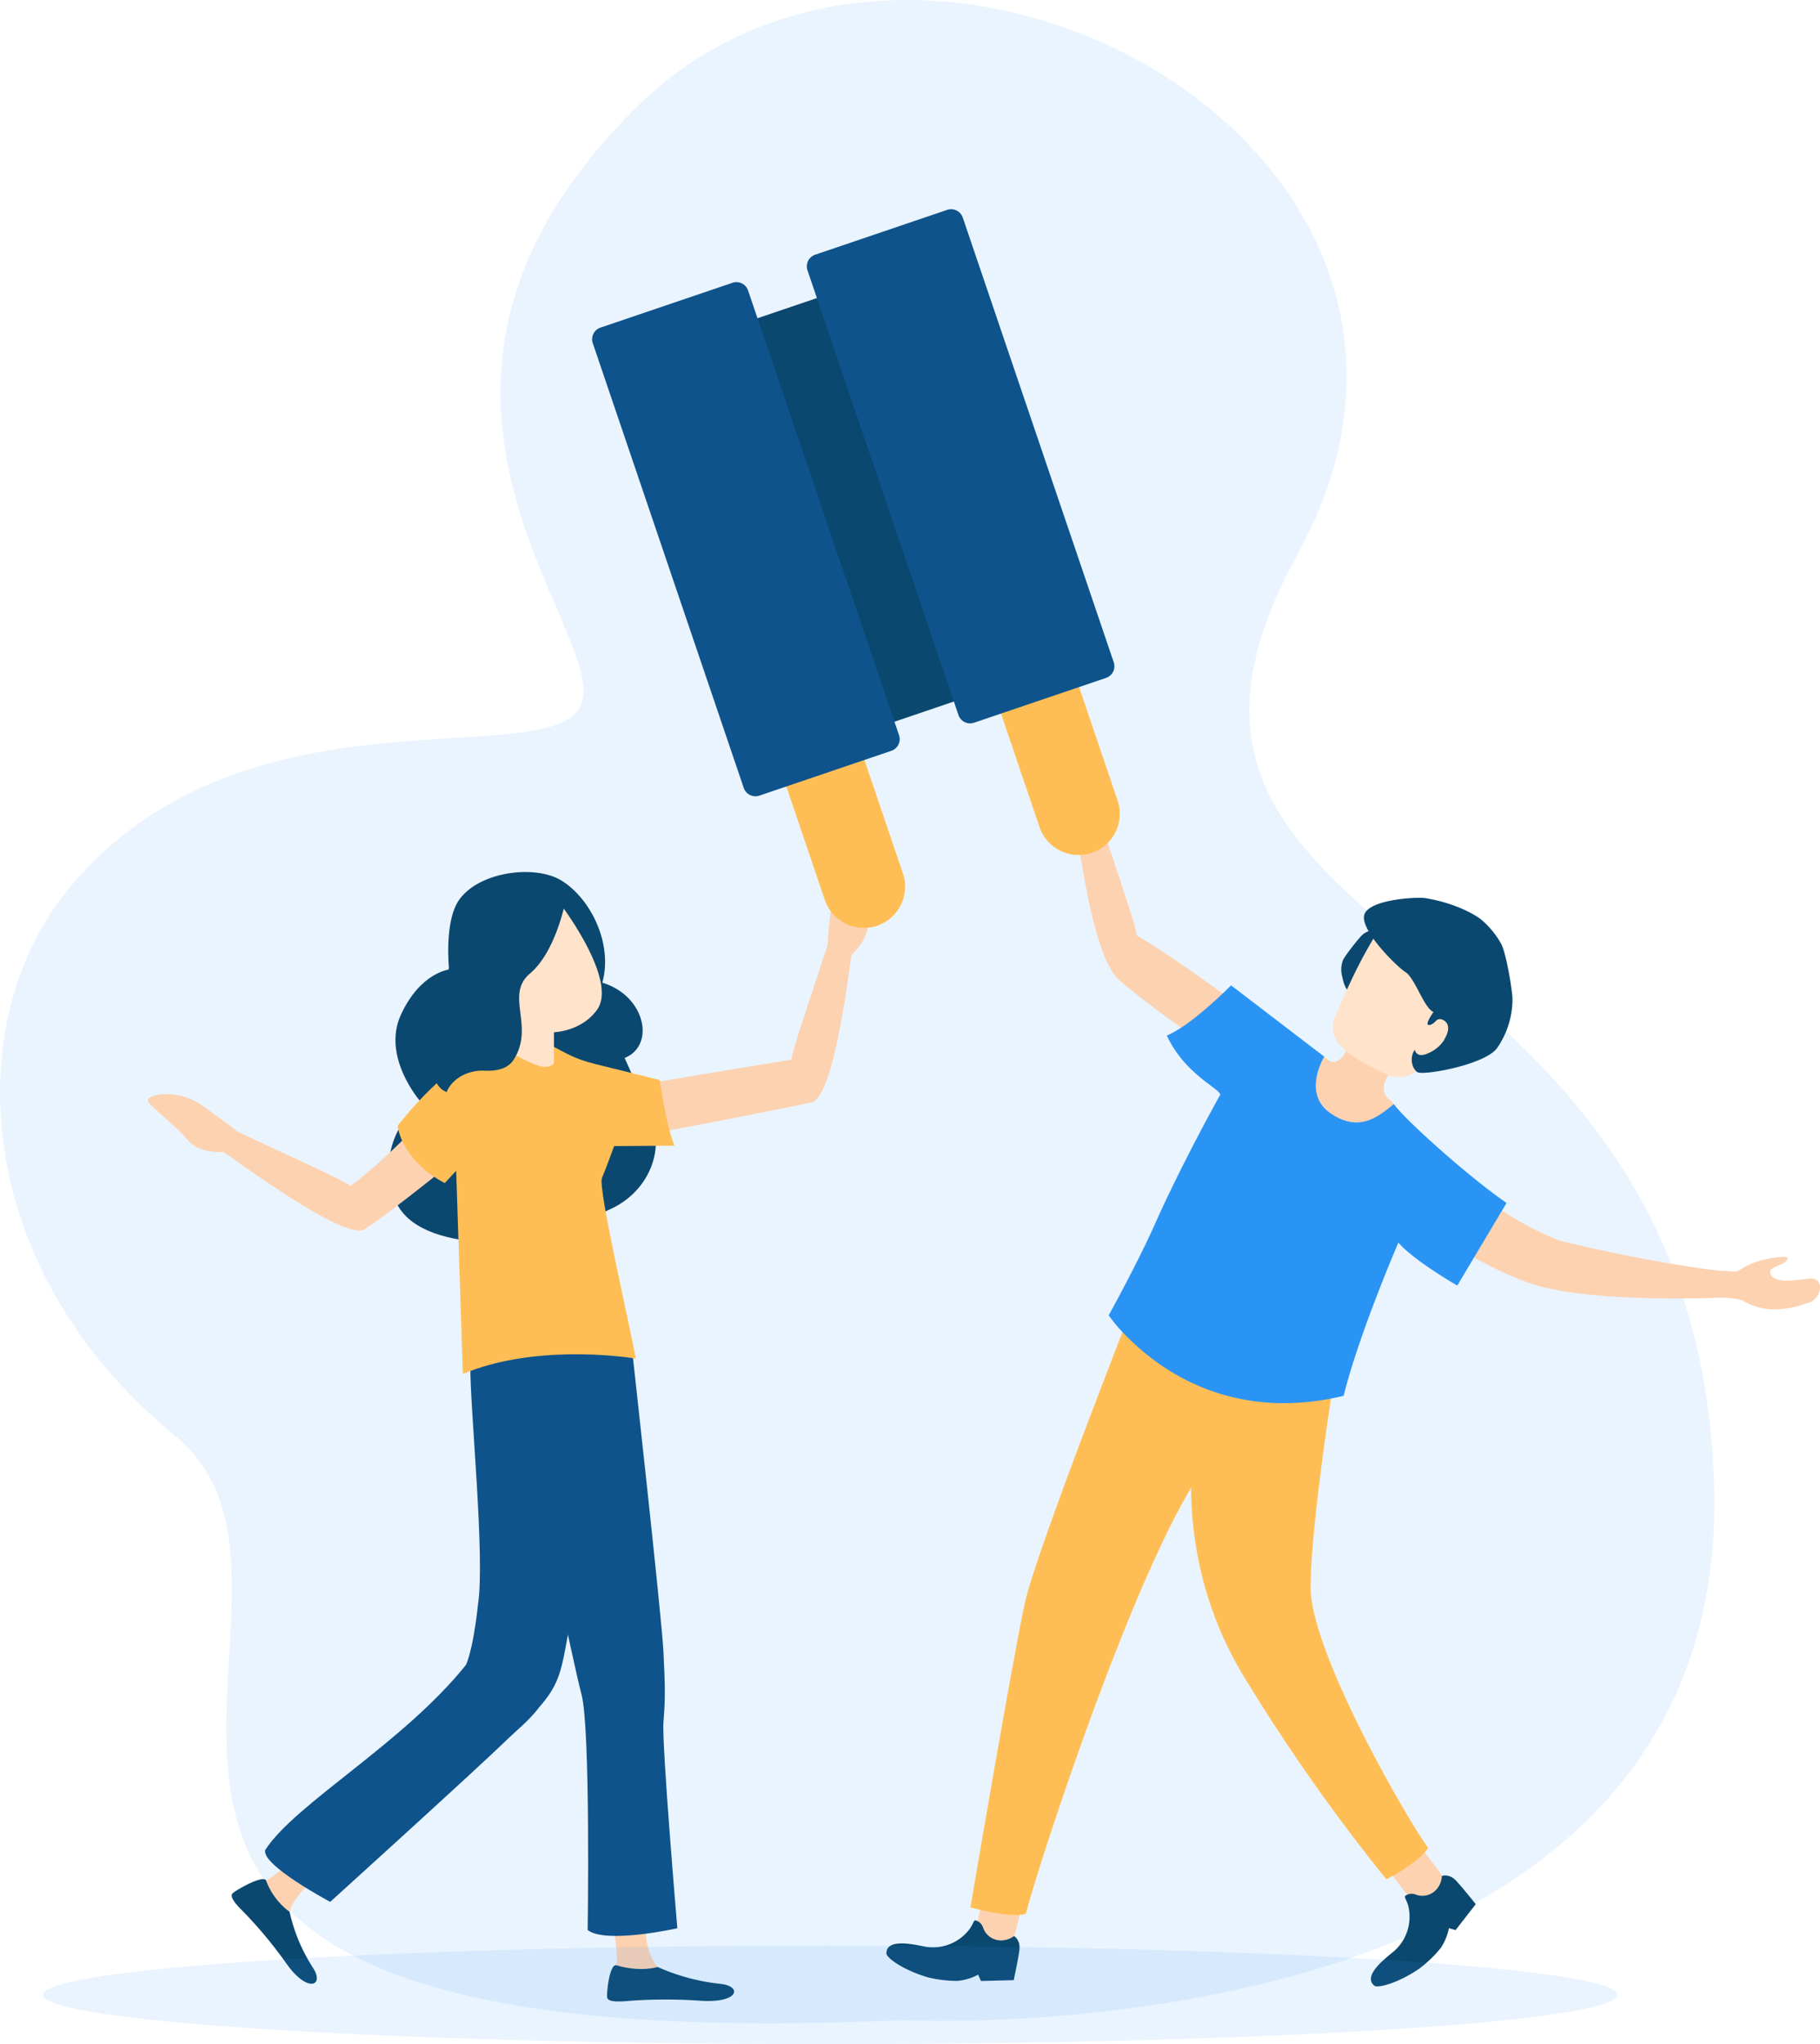 <svg xmlns="http://www.w3.org/2000/svg" viewBox="0 0 601.259 675.151">
  <g id="Dessert" transform="translate(300.63 337.576)">
    <g id="Dessert-2" data-name="Dessert" transform="translate(-300.629 -337.576)">
      <g id="Background">
        <path id="パス_100" data-name="パス 100" d="M799.232,667.215s274.342,14.316,267.722-177.739S855.769,316.513,929.423,182.908,806.227-58.051,711.406,34.994s-10.277,172.451-18.554,197.162-112.894-9.883-170.769,63.02c-34.164,43.035-31.107,123.652,36.358,178.952S462.708,682.412,799.232,667.215Z" transform="translate(-500.693 0.003)" fill="#2a94f4" opacity="0.1"/>
      </g>
      <g id="Characters" transform="translate(48.823 248.044)">
        <g id="グループ_104" data-name="グループ 104" transform="translate(244.009)">
          <path id="パス_101" data-name="パス 101" d="M1124.1,503.216c.019,1.557-34.458-22.142-44.4-31.382-8.552-8.971-12.8-45.929-13.447-48.748-5.483-5.045-6.051-10.665-5.414-13.584s.088-12.028.575-10.409c-.594-4.145,10.44-3.357,11.54,7.652,1.094,10.865,1.119,9.115,1.176,12.878,3.163,10.315,11.746,34.6,11.99,38.083,15.641,9.083,42.284,29.525,42.284,29.525Z" transform="translate(-1003.422 -396.78)" fill="#fcd2b1"/>
          <g id="グループ_103" data-name="グループ 103" transform="translate(0 48.491)">
            <g id="グループ_102" data-name="グループ 102">
              <path id="パス_102" data-name="パス 102" d="M1438.976,679.321c4.607-1.019,6.158-8.771.331-8.046-.312.037-.844.056-2.119.231-1.088.144-2.294.175-3.382.344-.988.15-5.808.319-6.92-1.775-1.707-3.213,4.857-2.738,5.507-5.532.2-.875-4.639-.363-7.264.325a29.626,29.626,0,0,0-5.4,1.732c-1.475.65-3.407,2.119-4.37,2.269a23.317,23.317,0,0,1-3.738-.169l-.9,8.833s5.376.219,6.776.95a20.752,20.752,0,0,0,10.709,2.951,39.6,39.6,0,0,0,7.271-1.006C1435.469,680.421,1438.626,679.4,1438.976,679.321Z" transform="translate(-1134.659 -545.472)" fill="#fcd2b1"/>
              <g id="グループ_96" data-name="グループ 96" transform="translate(160.054 310.663)">
                <path id="パス_103" data-name="パス 103" d="M1234.99,982.165s5.376,7.552,7.833,9.827,10.421-4.807,10.146-6.92-10.3-13.772-10.3-13.772" transform="translate(-1228.838 -971.3)" fill="#fcd2b1"/>
                <path id="パス_104" data-name="パス 104" d="M1253.35,992.65c2.375,2.55,6.439,7.708,6.439,7.708l-6.658,8.546-2.2-.625a18.236,18.236,0,0,1-2.707,6.545,39.8,39.8,0,0,1-7.2,6.9c-7.22,4.889-13.678,6.4-14.728,5.551-4.389-3.532,5.138-10.121,6.864-11.727a15.187,15.187,0,0,0,4.257-14.953c-.85-2.613-1.657-2.726-.313-3.344a3.5,3.5,0,0,1,2.776-.106,6.215,6.215,0,0,0,7.064-1.813,7.375,7.375,0,0,0,1.669-4.295C1248.6,991.031,1250.974,990.1,1253.35,992.65Z" transform="translate(-1225.149 -978.634)" fill="#0b4870"/>
              </g>
              <g id="グループ_97" data-name="グループ 97" transform="translate(0 327.61)">
                <path id="パス_105" data-name="パス 105" d="M1019.314,999.367s-2.426,8.946-2.625,12.29,10.327,5.007,11.784,3.451,4.107-16.7,4.107-16.7" transform="translate(-986.95 -998.41)" fill="#fcd2b1"/>
                <path id="パス_106" data-name="パス 106" d="M1013.042,1024.473c-.463,3.457-1.869,9.865-1.869,9.865l-10.827.275-.913-2.094a18.169,18.169,0,0,1-6.777,2.057,40.1,40.1,0,0,1-9.9-1.188c-8.358-2.475-13.622-6.514-13.634-7.864-.056-5.633,11.084-2.451,13.422-2.138a15.186,15.186,0,0,0,14.259-6.2c1.482-2.319,1.057-3.013,2.382-2.363a3.519,3.519,0,0,1,1.844,2.082,6.22,6.22,0,0,0,5.883,4.307,7.4,7.4,0,0,0,4.376-1.432C1011.279,1019.778,1013.5,1021.016,1013.042,1024.473Z" transform="translate(-969.12 -1004.475)" fill="#0b4870"/>
              </g>
              <path id="パス_107" data-name="パス 107" d="M1065.934,694.85s-30.551,77.836-34.326,94.577-18.1,101.016-18.1,101.016,13.4,3.8,18.329,2.107c3.37-13.859,37.94-120.8,60.5-149.533S1065.934,694.85,1065.934,694.85Z" transform="translate(-985.76 -557.007)" fill="#ffbe55"/>
              <path id="パス_108" data-name="パス 108" d="M1131.107,743.205s-6.9,37.79,16.36,76.2a613.194,613.194,0,0,0,47.179,67.152s10.059-4.926,13.822-10.321c-7.089-9.7-38.846-64.652-38.834-86.125s8.271-72.41,8.271-72.41l-35.352-8.439Z" transform="translate(-1029.484 -562.408)" fill="#ffbe55"/>
              <path id="パス_109" data-name="パス 109" d="M1314.755,636.336s-40.265,1.907-60.932-3.863-56.05-31.044-56.05-31.044l-41.7-31.913c-10.69-13.384,20.373-18.854,26.956-12.79l-.019.044c.481.388.831.719,1.094.919,4.114,3.482.825,10.215.825,10.215l7.089,2.663s7.639-3.926,12.428.306a17.36,17.36,0,0,1,1.557,1.588c6.533,7.064,22.449,32.27,54.8,45.1,23.543,5.745,49.492,10.008,55.831,10.09C1315.286,633.779,1314.755,636.336,1314.755,636.336Z" transform="translate(-1038.369 -504.306)" fill="#fcd2b1"/>
              <path id="パス_110" data-name="パス 110" d="M1221.774,571.566c-1.319,2.344-9.833,8.108-17.31,5.145-14.572-6.658-6.264-19.992-5.689-20.836.481.388.831.719,1.094.919,4.113,3.482,7.133-4.914,7.133-4.914l14.71,8.121s-6.283,5.745-1.5,9.977A15.189,15.189,0,0,1,1221.774,571.566Z" transform="translate(-1054.131 -503.413)" fill="#fcd2b1"/>
              <path id="パス_111" data-name="パス 111" d="M1182.3,605.559s-13.015,30.094-18.085,50.592c-36.252,8.758-59.976-8.046-70.8-18.76a54.645,54.645,0,0,1-6.82-7.814s9.8-17.7,15.6-30.863c5.864-13.184,14.76-30.325,21.224-41.959.35-1.857-11.634-6.614-17.617-19.592,8.177-3.32,21.217-16.573,21.217-16.573l30.782,23.549s-7.489,12.246,2.138,18.748c9.608,6.539,15.916.819,20.855-3.051,3.907,5.345,24.6,23.912,37.24,32.626l-16.279,27.287S1187.422,611.529,1182.3,605.559Z" transform="translate(-1013.158 -491.683)" fill="#2a94f4"/>
              <g id="グループ_101" data-name="グループ 101" transform="translate(147.478)">
                <g id="グループ_98" data-name="グループ 98" transform="translate(2.796 10.623)">
                  <path id="パス_112" data-name="パス 112" d="M1221.811,491.435a6.476,6.476,0,0,0-5.845,2.019c-1.438,1.6-5.145,6.233-5.933,7.914a8.828,8.828,0,0,0-.194,5.457c.413,2.088,1.1,4.338,2.882,5.507a6.106,6.106,0,0,0,4.451.669,7.654,7.654,0,0,0,3.038-1.231,12.207,12.207,0,0,0,2.538-2.744q3.957-5.27,7.914-10.534a3.167,3.167,0,0,0,.913-2.432" transform="translate(-1209.505 -491.342)" fill="#0b4870"/>
                </g>
                <g id="グループ_99" data-name="グループ 99" transform="translate(0 5.804)">
                  <path id="パス_113" data-name="パス 113" d="M1239.832,528.948a63.62,63.62,0,0,1-6.67,5.77c-3.507,2.632-7.189,3.188-11.14,1.163-4.42-2.269-9.233-4.557-13.09-7.908-4.282-3.719-4.876-7.164-2.569-12.328,1.432-3.194,2.807-6.414,4.307-9.583a158.83,158.83,0,0,1,10.728-19.536c.95-1.444,2.063-3.57,4.138-2.682a115.548,115.548,0,0,1,18.717,10.127c4.176,2.788,8.364,6.108,10.1,10.815,1.744,4.739.688,10-.394,14.935-.175.794-.544,1.763-1.35,1.807" transform="translate(-1205.032 -483.634)" fill="#ffe3ca"/>
                </g>
                <g id="グループ_100" data-name="グループ 100" transform="translate(10.275)">
                  <path id="パス_114" data-name="パス 114" d="M1245.356,514.89c1.244-1.213,3.532.075,3.87,1.776s-.563,3.382-1.425,4.889a11.542,11.542,0,0,1-5.076,4.107c-1.938.95-3.932.944-4.451-1.15-1.788,2.6-.988,6.1.8,7.383s22.192-2.332,26.337-7.858a28.3,28.3,0,0,0,5.132-16.254c-.043-2.951-2.044-15.066-3.7-18.167a28.436,28.436,0,0,0-6.108-7.633c-1.576-1.488-8.039-5.645-18.711-7.5-3.182-.556-19.042.431-20.442,5.5s10.64,17.029,13.691,18.96,6.114,11.953,9.183,13.1c0,0-2.894,4.088-1.688,4.288C1243.994,516.54,1245.356,514.89,1245.356,514.89Z" transform="translate(-1221.469 -474.349)" fill="#0b4870"/>
                </g>
              </g>
            </g>
          </g>
        </g>
        <g id="グループ_107" data-name="グループ 107" transform="translate(0 39.965)">
          <g id="グループ_106" data-name="グループ 106">
            <path id="パス_115" data-name="パス 115" d="M726.047,492.918s-1.732-15.9,3.344-23.049c6.62-9.333,25.049-11.678,33.739-6.364,9.621,5.883,17.135,20.817,13.547,33.751,14.366,4.363,17.573,20.817,7.364,24.874l8.4,18.717c5.226,11.634-.5,25.374-12.972,31.151l-22.349,10.346s-41.059,5.826-48.88-13.265,8.252-32.695,8.252-32.695-12.765-14.566-6.364-28.519S726.047,492.918,726.047,492.918Z" transform="translate(-626.513 -460.711)" fill="#0b4870"/>
            <path id="パス_116" data-name="パス 116" d="M850.595,546.825s37.677-7.108,47.523-9.371c7.858-1,12.8-45.929,13.447-48.748,5.482-5.045,6.051-10.665,5.414-13.584s-.088-12.028-.575-10.409c.594-4.145-10.44-3.357-11.54,7.652-1.094,10.865-1.119,9.115-1.175,12.878-3.163,10.315-11.746,34.6-11.99,38.083-16.448,2.638-45.4,7.52-45.4,7.52Z" transform="translate(-679.07 -461.344)" fill="#fcd2b1"/>
            <path id="パス_117" data-name="パス 117" d="M687.958,593.672s-29.044,23.749-37.452,28.925c-6.083,4.688-44.078-23.905-46.7-25.412-7.627.263-10.809-2.432-12.653-4.888s-13.284-11.971-11.7-11.184c-3.626-2.463,8.4-5.883,17.723.981,9.2,6.77,7.852,5.539,10.827,8.108,10.165,4.97,34.876,15.9,37.758,18.148,13.147-9.433,31.695-30.125,31.695-30.125Z" transform="translate(-578.791 -504.697)" fill="#fcd2b1"/>
            <path id="パス_118" data-name="パス 118" d="M824.33,1011.625a59.406,59.406,0,0,1,1.531,12.459c-.763,3.832.006,4.964.006,4.964l15.766-1.238s-6.97-3.157-6.483-18.154S824.33,1011.625,824.33,1011.625Z" transform="translate(-670.835 -664.168)" fill="#fcd2b1"/>
            <path id="パス_119" data-name="パス 119" d="M824.6,1038.294s6.852,2.344,13.628.575a68.477,68.477,0,0,0,20.817,5.576c7.245.844,5.958,6.345-6.42,5.583a166.7,166.7,0,0,0-23.768.019c-2.751.256-7.152.594-7.333-1.182S822.372,1037.707,824.6,1038.294Z" transform="translate(-669.776 -677.215)" fill="#0b4870"/>
            <path id="パス_120" data-name="パス 120" d="M815.468,701.372s10.146,91.226,10.746,103.1.6,16.01,0,23.236,4.589,68.14,4.589,68.14-23.611,5.289-29.625.588c0,0,.982-66.415-2.025-77.773s-14.772-68.928-14.772-68.928l13.559-58.869Z" transform="translate(-655.859 -546.989)" fill="#0e538c"/>
            <path id="パス_121" data-name="パス 121" d="M748.885,795.606s-1.838,19.354-5.7,22.949c-2.413,5.814-2.413,5.814,1.363,8.133,5.751,3.526,17.366,10.315,20.255,7.452,10.815-10.74,11.215-14.522,13.778-28.413.857-3.182,15.928-95.115,15.928-95.115s-47.967-6.677-48.148,6.451S751.292,780.309,748.885,795.606Z" transform="translate(-639.793 -553.753)" fill="#0e538c"/>
            <g id="グループ_105" data-name="グループ 105" transform="translate(27.727 323.654)">
              <path id="パス_122" data-name="パス 122" d="M650.348,978.641a67.213,67.213,0,0,1-9.808,8.683c-3.763,1.769-4.27,3.013-4.27,3.013l10.634,10.8s-1.507-7.026,11.715-15.766S650.348,978.641,650.348,978.641Z" transform="translate(-628.065 -978.442)" fill="#fcd2b1"/>
              <path id="パス_123" data-name="パス 123" d="M634.494,993.259a22.658,22.658,0,0,0,7.77,10.34,56.571,56.571,0,0,0,7.827,18.642c3.663,5.826-1.85,8.221-8.708-1.319a144.611,144.611,0,0,0-14.435-17.41c-1.888-1.863-4.851-4.882-3.432-6.1S633.65,991.265,634.494,993.259Z" transform="translate(-623.145 -983.821)" fill="#0b4870"/>
            </g>
            <path id="パス_124" data-name="パス 124" d="M707.211,878.468c-20.923,26.112-56.337,45.76-66.34,61.145-1.788,4.839,21.411,17.21,21.411,17.21s48.254-43.7,58.138-53.306c3.838-3.726,7.7-6.714,10.646-10.671C721.683,889.764,713.062,871.16,707.211,878.468Z" transform="translate(-602.026 -616.68)" fill="#0e538c"/>
            <path id="パス_125" data-name="パス 125" d="M789.911,594.968c-1.413,3.3,9.358,49.1,11.171,59.644,0,0-.219-.044-.663-.125-4.682-.694-33.332-4.476-56.462,5.17l-2.119-64.7-.088-2.4s0-2.444.219-6.189v-.044c.531-7.7,2.119-20.686,7.064-29.031,2.563-4.313,5.958-7.408,10.6-7.858,14.391-1.425,14.3,4.476,27.681,7.777l21.674,5.376s2.488,16.679,4.92,21.692l-19.973.131C793.924,584.428,791.323,591.63,789.911,594.968Z" transform="translate(-639.878 -493.89)" fill="#ffbe55"/>
            <path id="パス_126" data-name="パス 126" d="M787.369,478.64s18.585,24.587,11.665,34.258c-5.189,7.252-14.253,7.452-14.253,7.452V530.77a4.992,4.992,0,0,1-2.857,1.019c-3.157.169-11.584-4.9-11.584-4.9V485.829Z" transform="translate(-650.596 -467.432)" fill="#ffe3ca"/>
            <path id="パス_127" data-name="パス 127" d="M710.74,580.882s18.567-24.156,30.082-23.305,10.827,16.36,0,27.187-14.441,14.978-14.441,14.978S713.147,593.641,710.74,580.882Z" transform="translate(-628.254 -497.014)" fill="#ffbe55"/>
            <path id="パス_128" data-name="パス 128" d="M772.988,476.41s-3.163,16.522-11.653,23.686,1.663,17.36-5.407,28.475c-2.088,3.288-6.264,3.82-9.583,3.645-4.776-.256-9.665,1.919-12,5.889a7.14,7.14,0,0,0-.563,1.169c-13.841-5.032,5.914-56.131,5.914-56.131Z" transform="translate(-635.046 -466.596)" fill="#0b4870"/>
          </g>
        </g>
      </g>
      <g id="Poopsicle" transform="translate(14.22 69.099)">
        <ellipse id="楕円形_4" data-name="楕円形 4" cx="260.045" cy="16.291" rx="260.045" ry="16.291" transform="translate(0 573.47)" fill="#2a94f4" opacity="0.1"/>
        <g id="グループ_114" data-name="グループ 114" transform="translate(181.397 0)">
          <rect id="長方形_16" data-name="長方形 16" width="33.082" height="140.731" transform="translate(49.284 37.824) rotate(-18.754)" fill="#0b4870"/>
          <g id="グループ_110" data-name="グループ 110" transform="translate(70.928)">
            <g id="グループ_108" data-name="グループ 108" transform="translate(33.9 61.569)">
              <path id="パス_129" data-name="パス 129" d="M1041.538,359.991h0a13.584,13.584,0,0,0,8.5-17.235L1007.755,218.24a13.584,13.584,0,0,0-17.235-8.5h0a13.584,13.584,0,0,0-8.5,17.235L1024.3,351.495A13.594,13.594,0,0,0,1041.538,359.991Z" transform="translate(-981.299 -209.019)" fill="#ffc883"/>
              <path id="パス_130" data-name="パス 130" d="M1041.538,359.991h0a13.584,13.584,0,0,0,8.5-17.235L1007.755,218.24a13.584,13.584,0,0,0-17.235-8.5h0a13.584,13.584,0,0,0-8.5,17.235L1024.3,351.495A13.594,13.594,0,0,0,1041.538,359.991Z" transform="translate(-981.299 -209.019)" fill="#ffbe55"/>
            </g>
            <g id="グループ_109" data-name="グループ 109">
              <path id="パス_131" data-name="パス 131" d="M1025.917,265.333l-43.6,14.8a4.064,4.064,0,0,1-5.157-2.544L927.289,130.71a4.064,4.064,0,0,1,2.544-5.157l43.6-14.8a4.064,4.064,0,0,1,5.157,2.544l49.874,146.882A4.066,4.066,0,0,1,1025.917,265.333Z" transform="translate(-927.071 -110.531)" fill="#0e538c"/>
            </g>
          </g>
          <g id="グループ_113" data-name="グループ 113" transform="translate(0 24.08)">
            <g id="グループ_111" data-name="グループ 111" transform="translate(33.9 61.575)">
              <path id="パス_132" data-name="パス 132" d="M928.084,398.514h0a13.584,13.584,0,0,0,8.5-17.235L894.3,256.771a13.584,13.584,0,0,0-17.235-8.5h0a13.584,13.584,0,0,0-8.5,17.235l42.278,124.515A13.6,13.6,0,0,0,928.084,398.514Z" transform="translate(-867.839 -247.549)" fill="#ffc883"/>
              <path id="パス_133" data-name="パス 133" d="M928.084,398.514h0a13.584,13.584,0,0,0,8.5-17.235L894.3,256.771a13.584,13.584,0,0,0-17.235-8.5h0a13.584,13.584,0,0,0-8.5,17.235l42.278,124.515A13.6,13.6,0,0,0,928.084,398.514Z" transform="translate(-867.839 -247.549)" fill="#ffbe55"/>
            </g>
            <g id="グループ_112" data-name="グループ 112">
              <path id="パス_134" data-name="パス 134" d="M912.457,303.853l-43.6,14.8a4.064,4.064,0,0,1-5.157-2.544L813.829,169.23a4.064,4.064,0,0,1,2.544-5.157l43.6-14.8a4.064,4.064,0,0,1,5.157,2.544L915,298.7A4.059,4.059,0,0,1,912.457,303.853Z" transform="translate(-813.611 -149.051)" fill="#0e538c"/>
            </g>
          </g>
        </g>
      </g>
    </g>
  </g>
</svg>
